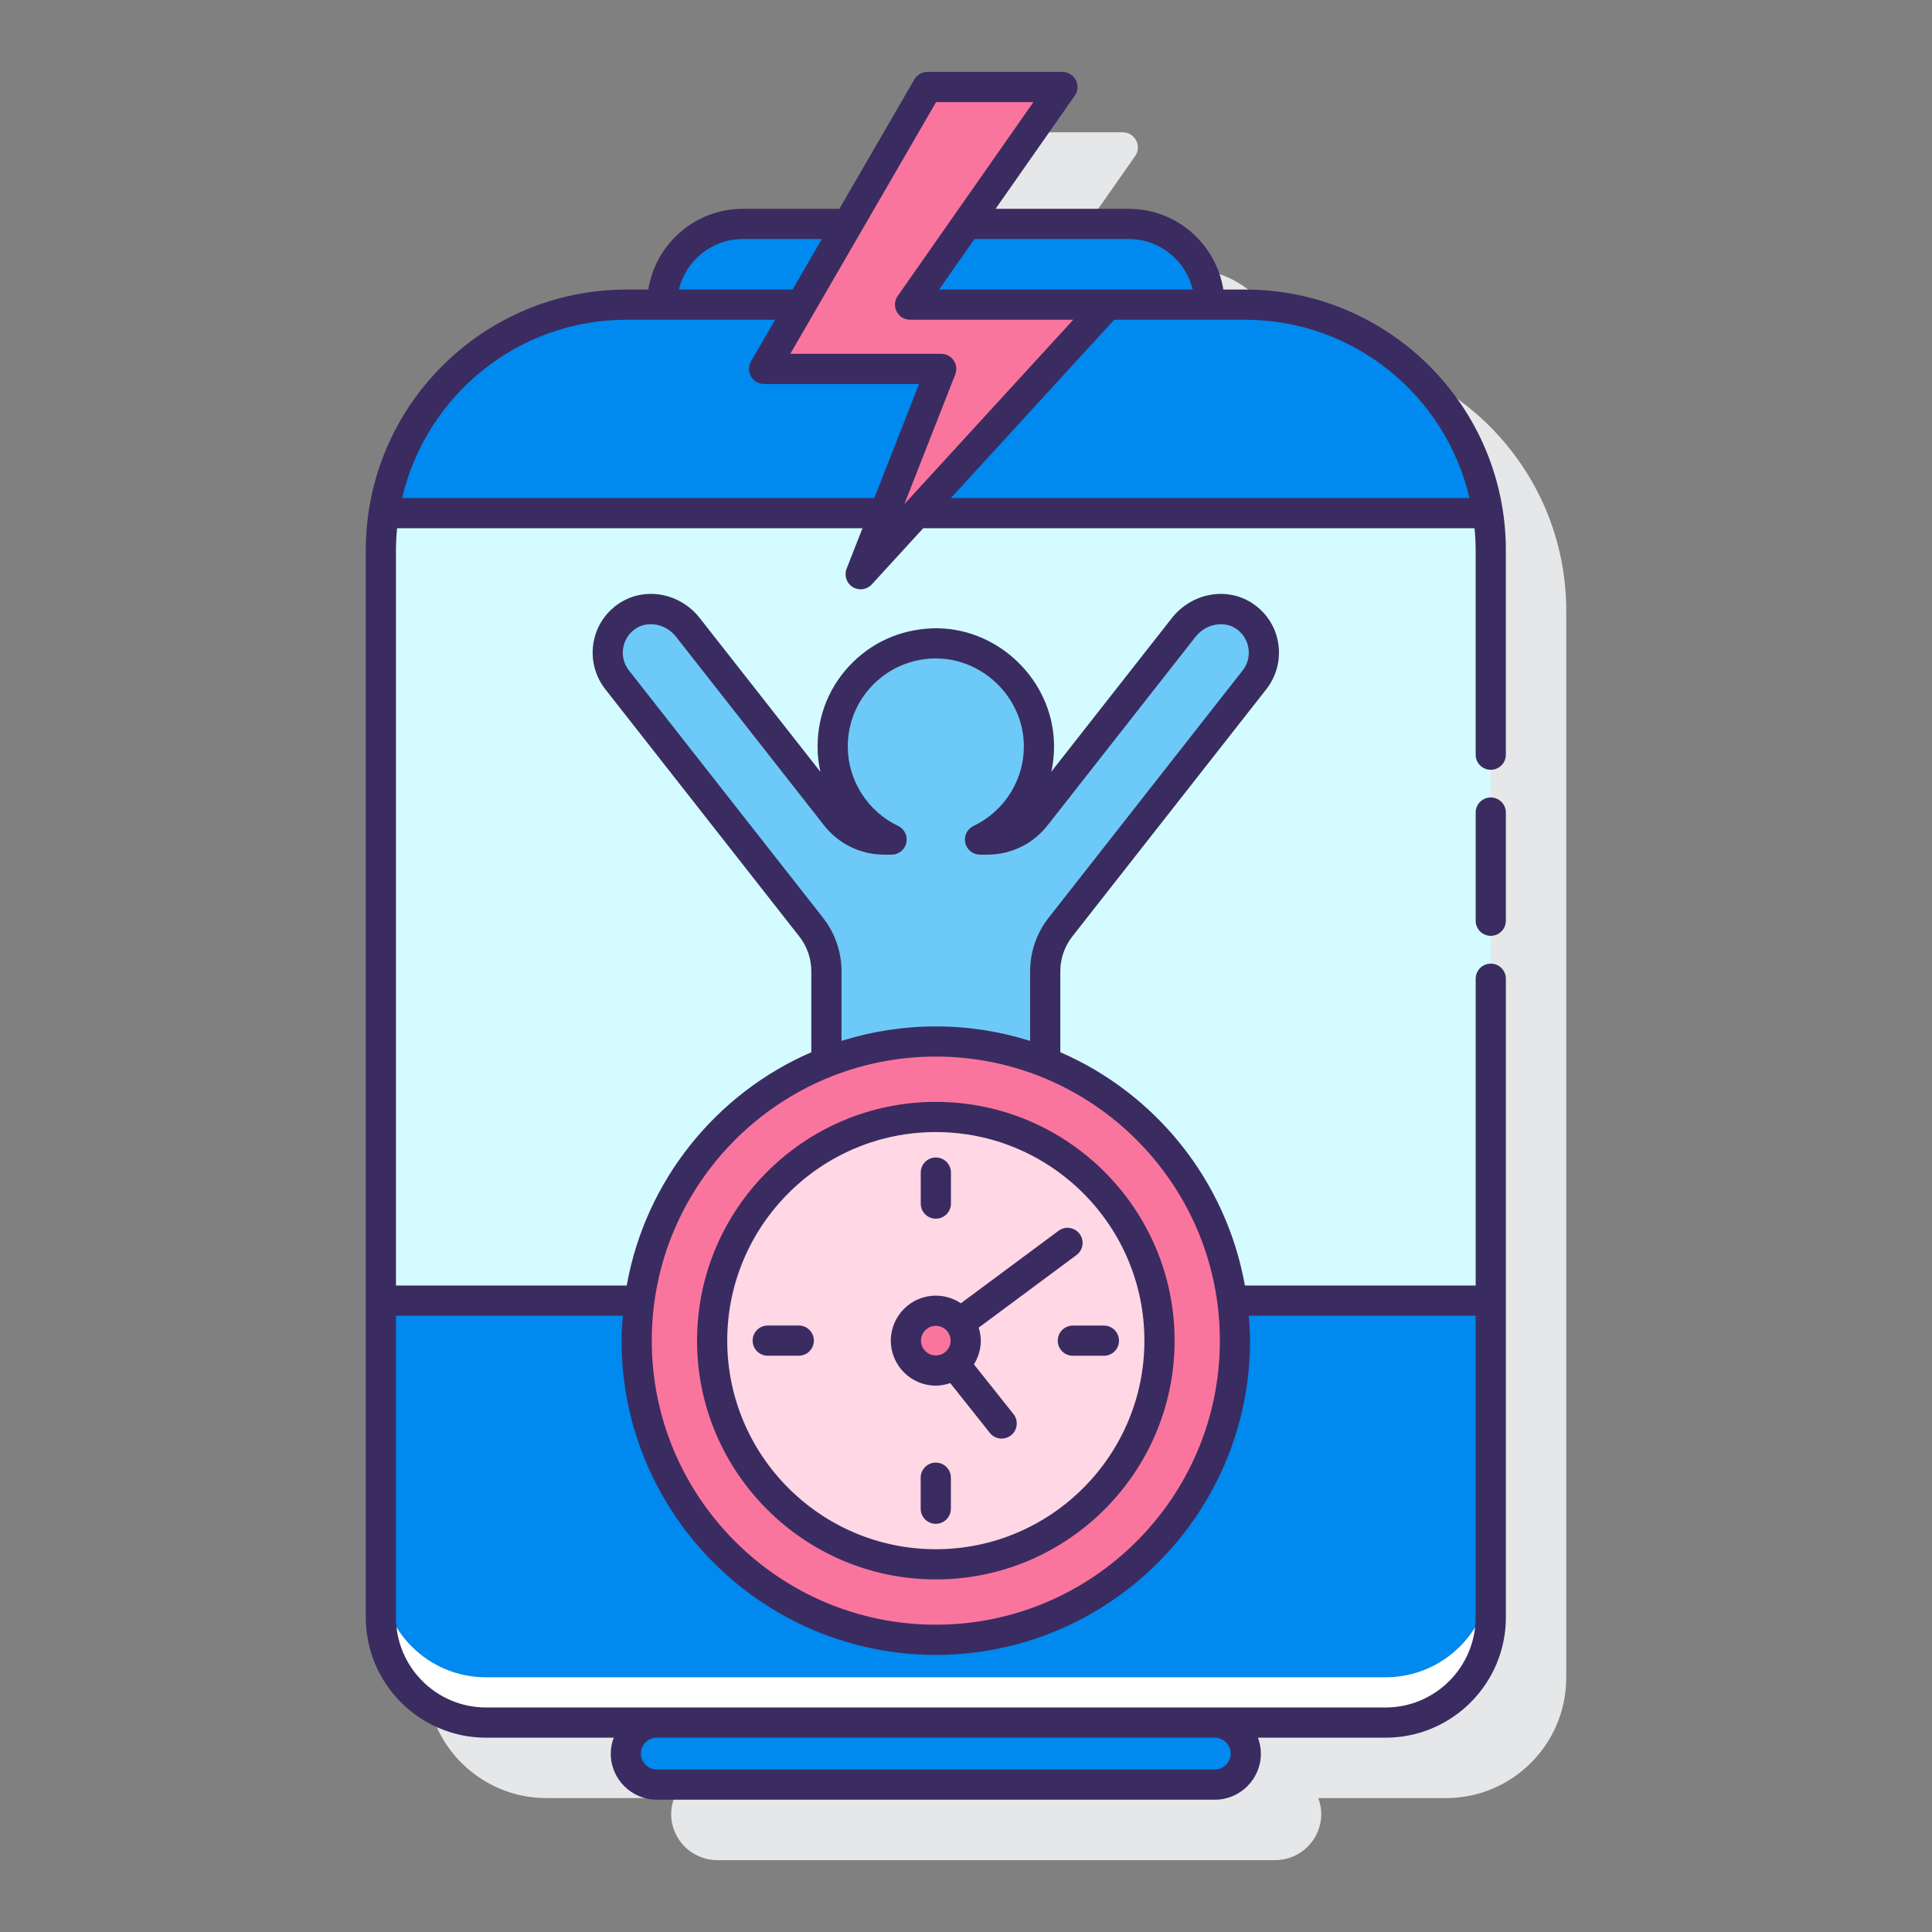<svg id="Layer_1" enable-background="new 0 0 128 128" height="512" viewBox="0 0 128 128" width="512" xmlns="http://www.w3.org/2000/svg"><rect x="0" y="0" width="128" height="128" fill="#808080" stroke="none"/><g><g><path d="m86.497 23.184h-1.448c-.482-3.026-3.102-5.348-6.262-5.348h-8.828l5.248-7.497c.214-.305.24-.704.067-1.035-.172-.331-.514-.538-.887-.538h-8.945c-.356 0-.687.19-.865.499l-4.966 8.572h-6.398c-3.16 0-5.78 2.322-6.262 5.348h-1.448c-9.521 0-17.269 7.747-17.269 17.269v70.705c0 4.394 3.574 7.969 7.968 7.969h8.461c-.122.33-.199.683-.199 1.055 0 1.685 1.37 3.055 3.055 3.055h36.963c1.685 0 3.055-1.37 3.055-3.055 0-.372-.077-.725-.199-1.055h8.461c4.394 0 7.968-3.575 7.968-7.969v-70.707c-.001-9.522-7.748-17.268-17.27-17.268z" fill="#e6e7e8"/></g><g><path d="m82.497 20.184h-40.994c-8.985 0-16.269 7.284-16.269 16.269v70.705c0 3.848 3.12 6.968 6.968 6.968h59.596c3.848 0 6.968-3.12 6.968-6.968v-70.706c0-8.985-7.284-16.268-16.269-16.268z" fill="#d4fbff"/><g><path d="m82.497 20.184h-40.994c-8.148 0-14.877 5.997-16.064 13.814h73.122c-1.186-7.818-7.915-13.814-16.064-13.814z" fill="#0089ef"/></g><path d="m80.481 114.125h-36.962c-1.135 0-2.055.92-2.055 2.055s.92 2.055 2.055 2.055h36.962c1.135 0 2.055-.92 2.055-2.055s-.92-2.055-2.055-2.055z" fill="#0089ef"/><path d="m74.787 14.835h-25.574c-2.954 0-5.348 2.395-5.348 5.348h36.271c0-2.953-2.395-5.348-5.349-5.348z" fill="#0089ef"/><g><g><path d="m82.494 40.852c-1.292-.909-3.096-.525-4.071.718l-9.804 12.494c-.772.984-1.953 1.558-3.204 1.558h-.486c2.377-1.131 4.002-3.588 3.9-6.418-.128-3.565-3.146-6.521-6.713-6.581-3.827-.063-6.949 3.02-6.949 6.832 0 2.724 1.598 5.069 3.904 6.167h-.486c-1.251 0-2.432-.575-3.204-1.558l-9.804-12.494c-.975-1.242-2.779-1.626-4.071-.718-1.378.969-1.646 2.881-.62 4.189l12.859 16.388c.652.831 1.007 1.858 1.007 2.914v6.049c2.248-.887 4.688-1.391 7.248-1.391s5 .504 7.248 1.391v-6.049c0-1.057.354-2.083 1.007-2.914l12.859-16.388c1.026-1.308.758-3.22-.62-4.189z" fill="#6dc9f7"/></g></g><g><path d="m25.234 86.169v20.988c0 3.848 3.12 6.968 6.968 6.968h59.596c3.848 0 6.968-3.12 6.968-6.968v-20.988z" fill="#0089ef"/></g><g><path d="m91.798 111.125h-59.596c-3.848 0-6.968-3.12-6.968-6.968v3c0 3.848 3.12 6.968 6.968 6.968h59.596c3.848 0 6.968-3.12 6.968-6.968v-3c0 3.848-3.12 6.968-6.968 6.968z" fill="#fff"/></g><g><g><path d="m62 73.998c-8.186 0-14.821 6.635-14.821 14.821s6.635 14.821 14.821 14.821c8.186 0 14.821-6.635 14.821-14.821s-6.635-14.821-14.821-14.821z" fill="#fff"/></g><path d="m62 108.641c-10.929 0-19.819-8.891-19.819-19.819s8.89-19.821 19.819-19.821 19.819 8.892 19.819 19.82-8.89 19.82-19.819 19.82z" fill="#fa759e"/><circle cx="62" cy="88.821" fill="#ffd7e5" r="14.82"/><circle cx="62" cy="88.821" fill="#fa759e" r="1.981"/></g><g><g><path d="m61.443 5.765h8.945l-10.094 14.42h13.084l-16.358 17.858 5.338-13.6h-11.735z" fill="#fa759e"/><g fill="#3a2c60"><path d="m62 104.641c8.724 0 15.82-7.097 15.82-15.819s-7.096-15.82-15.82-15.82c-8.723 0-15.819 7.097-15.819 15.819s7.096 15.82 15.819 15.82zm0-29.639c7.62 0 13.82 6.199 13.82 13.819s-6.2 13.819-13.82 13.819-13.819-6.199-13.819-13.819 6.199-13.819 13.819-13.819z"/><path d="m62 91.802c.336 0 .654-.068.955-.171l2.624 3.301c.198.249.489.378.784.378.218 0 .438-.071.621-.217.433-.344.505-.973.161-1.405l-2.621-3.298c.285-.457.457-.991.457-1.568 0-.302-.058-.587-.142-.862l6.482-4.811c.443-.329.536-.955.207-1.398-.33-.444-.957-.536-1.398-.207l-6.472 4.803c-.474-.32-1.045-.507-1.658-.507-1.644 0-2.981 1.338-2.981 2.981s1.337 2.981 2.981 2.981zm0-3.962c.541 0 .981.44.981.981s-.44.98-.981.98-.981-.439-.981-.98.44-.981.981-.981z"/><path d="m62.002 80.741c.553 0 1-.447 1-1v-2.056c0-.553-.447-1-1-1s-1 .447-1 1v2.056c0 .553.447 1 1 1z"/><path d="m53.92 88.819c0-.553-.447-1-1-1h-2.056c-.553 0-1 .447-1 1s.447 1 1 1h2.056c.553 0 1-.447 1-1z"/><path d="m61.998 96.901c-.553 0-1 .447-1 1v2.056c0 .553.447 1 1 1s1-.447 1-1v-2.056c0-.552-.447-1-1-1z"/><path d="m70.08 88.823c0 .553.447 1 1 1h2.056c.553 0 1-.447 1-1s-.447-1-1-1h-2.056c-.553 0-1 .448-1 1z"/><path d="m82.497 19.184h-1.448c-.482-3.026-3.102-5.349-6.262-5.349h-8.828l5.248-7.497c.214-.305.24-.704.067-1.035-.172-.331-.514-.538-.887-.538h-8.945c-.356 0-.687.19-.865.499l-4.965 8.571h-6.399c-3.16 0-5.78 2.323-6.262 5.349h-1.448c-9.521 0-17.269 7.747-17.269 17.269v70.705c0 4.394 3.574 7.968 7.968 7.968h8.46c-.124.329-.198.682-.198 1.055 0 1.685 1.371 3.055 3.056 3.055h36.962c1.685 0 3.055-1.37 3.055-3.055 0-.372-.074-.726-.198-1.055h8.46c4.394 0 7.969-3.574 7.969-7.968v-42.314c0-.552-.447-1-1-1s-1 .448-1 1v20.325h-15.29c-1.238-6.952-5.921-12.722-12.23-15.456v-5.37c0-.829.282-1.645.794-2.297l12.859-16.388c.66-.841.949-1.931.793-2.989-.158-1.073-.735-2.009-1.625-2.634-1.703-1.198-4.089-.792-5.434.918l-7.984 10.175c.14-.634.201-1.292.177-1.96-.147-4.092-3.6-7.477-7.695-7.544-2.146-.011-4.117.764-5.625 2.248-1.51 1.484-2.341 3.468-2.341 5.584 0 .57.063 1.132.185 1.677l-7.987-10.18c-1.344-1.712-3.729-2.116-5.434-.918-.89.626-1.467 1.562-1.625 2.636-.155 1.058.134 2.147.794 2.988l12.858 16.388c.512.652.794 1.468.794 2.297v5.37c-6.309 2.734-10.992 8.504-12.23 15.456h-15.288v-48.718c0-.491.028-.976.074-1.455h30.834l-1.052 2.681c-.176.448-.008.958.401 1.214.164.102.347.151.529.151.272 0 .542-.111.737-.325l3.409-3.722h36.526c.046.479.074.964.074 1.455v13.549c0 .552.447 1 1 1s1-.448 1-1v-13.548c.001-9.522-7.747-17.268-17.269-17.268zm-7.71-3.349c2.054 0 3.779 1.431 4.232 3.349h-16.804l2.344-3.349zm-12.769-9.07h6.448l-8.992 12.846c-.214.305-.24.704-.067 1.035.172.331.514.538.887.538h10.812l-11.19 12.217 3.372-8.594c.121-.308.082-.655-.104-.929-.187-.273-.495-.437-.826-.437h-9.999zm-12.805 9.07h5.24l-1.94 3.349h-7.533c.454-1.918 2.179-3.349 4.233-3.349zm32.323 100.345c0 .582-.473 1.055-1.055 1.055h-36.962c-.582 0-1.056-.473-1.056-1.055s.474-1.055 1.056-1.055h36.962c.582 0 1.055.473 1.055 1.055zm-27.004-55.368-12.859-16.389c-.327-.417-.466-.937-.389-1.462.078-.525.36-.983.797-1.291.82-.575 2.035-.343 2.709.517l9.805 12.495c.968 1.233 2.423 1.941 3.99 1.941h.486c.468 0 .872-.324.976-.78.103-.456-.124-.922-.546-1.123-2.025-.964-3.334-3.03-3.334-5.264 0-1.576.619-3.053 1.743-4.159 1.123-1.105 2.617-1.694 4.189-1.673 3.05.05 5.62 2.57 5.73 5.616.083 2.326-1.225 4.477-3.331 5.48-.422.201-.648.667-.546 1.123.104.456.508.78.976.78h.487c1.568 0 3.022-.708 3.99-1.941l9.803-12.494c.677-.861 1.894-1.092 2.71-.517.437.307.72.765.797 1.29.077.526-.061 1.045-.389 1.463l-12.858 16.388c-.786 1.003-1.22 2.257-1.22 3.532v4.619c-1.974-.622-4.072-.961-6.248-.961s-4.275.339-6.248.961v-4.619c0-1.275-.434-2.529-1.22-3.532zm7.468 9.189c10.377 0 18.819 8.442 18.819 18.82 0 10.377-8.442 18.819-18.819 18.819s-18.819-8.442-18.819-18.819c0-10.378 8.442-18.82 18.819-18.82zm-20.736 17.168c-.043.547-.084 1.095-.084 1.652 0 11.479 9.34 20.819 20.819 20.819s20.819-9.34 20.819-20.819c0-.558-.04-1.106-.084-1.652h15.031v19.988c0 3.291-2.678 5.968-5.969 5.968h-59.594c-3.291 0-5.968-2.677-5.968-5.968v-19.988zm-14.621-54.172c1.572-6.758 7.63-11.813 14.859-11.813h9.852l-1.597 2.757c-.18.31-.18.691-.001 1.001s.509.5.866.5h10.268l-2.964 7.555zm36.355 0 10.82-11.813h8.678c7.23 0 13.288 5.056 14.86 11.813z"/><path d="m98.767 52.834c-.553 0-1 .448-1 1v7.166c0 .552.447 1 1 1s1-.448 1-1v-7.167c0-.552-.448-.999-1-.999z"/></g></g></g></g></g></svg>